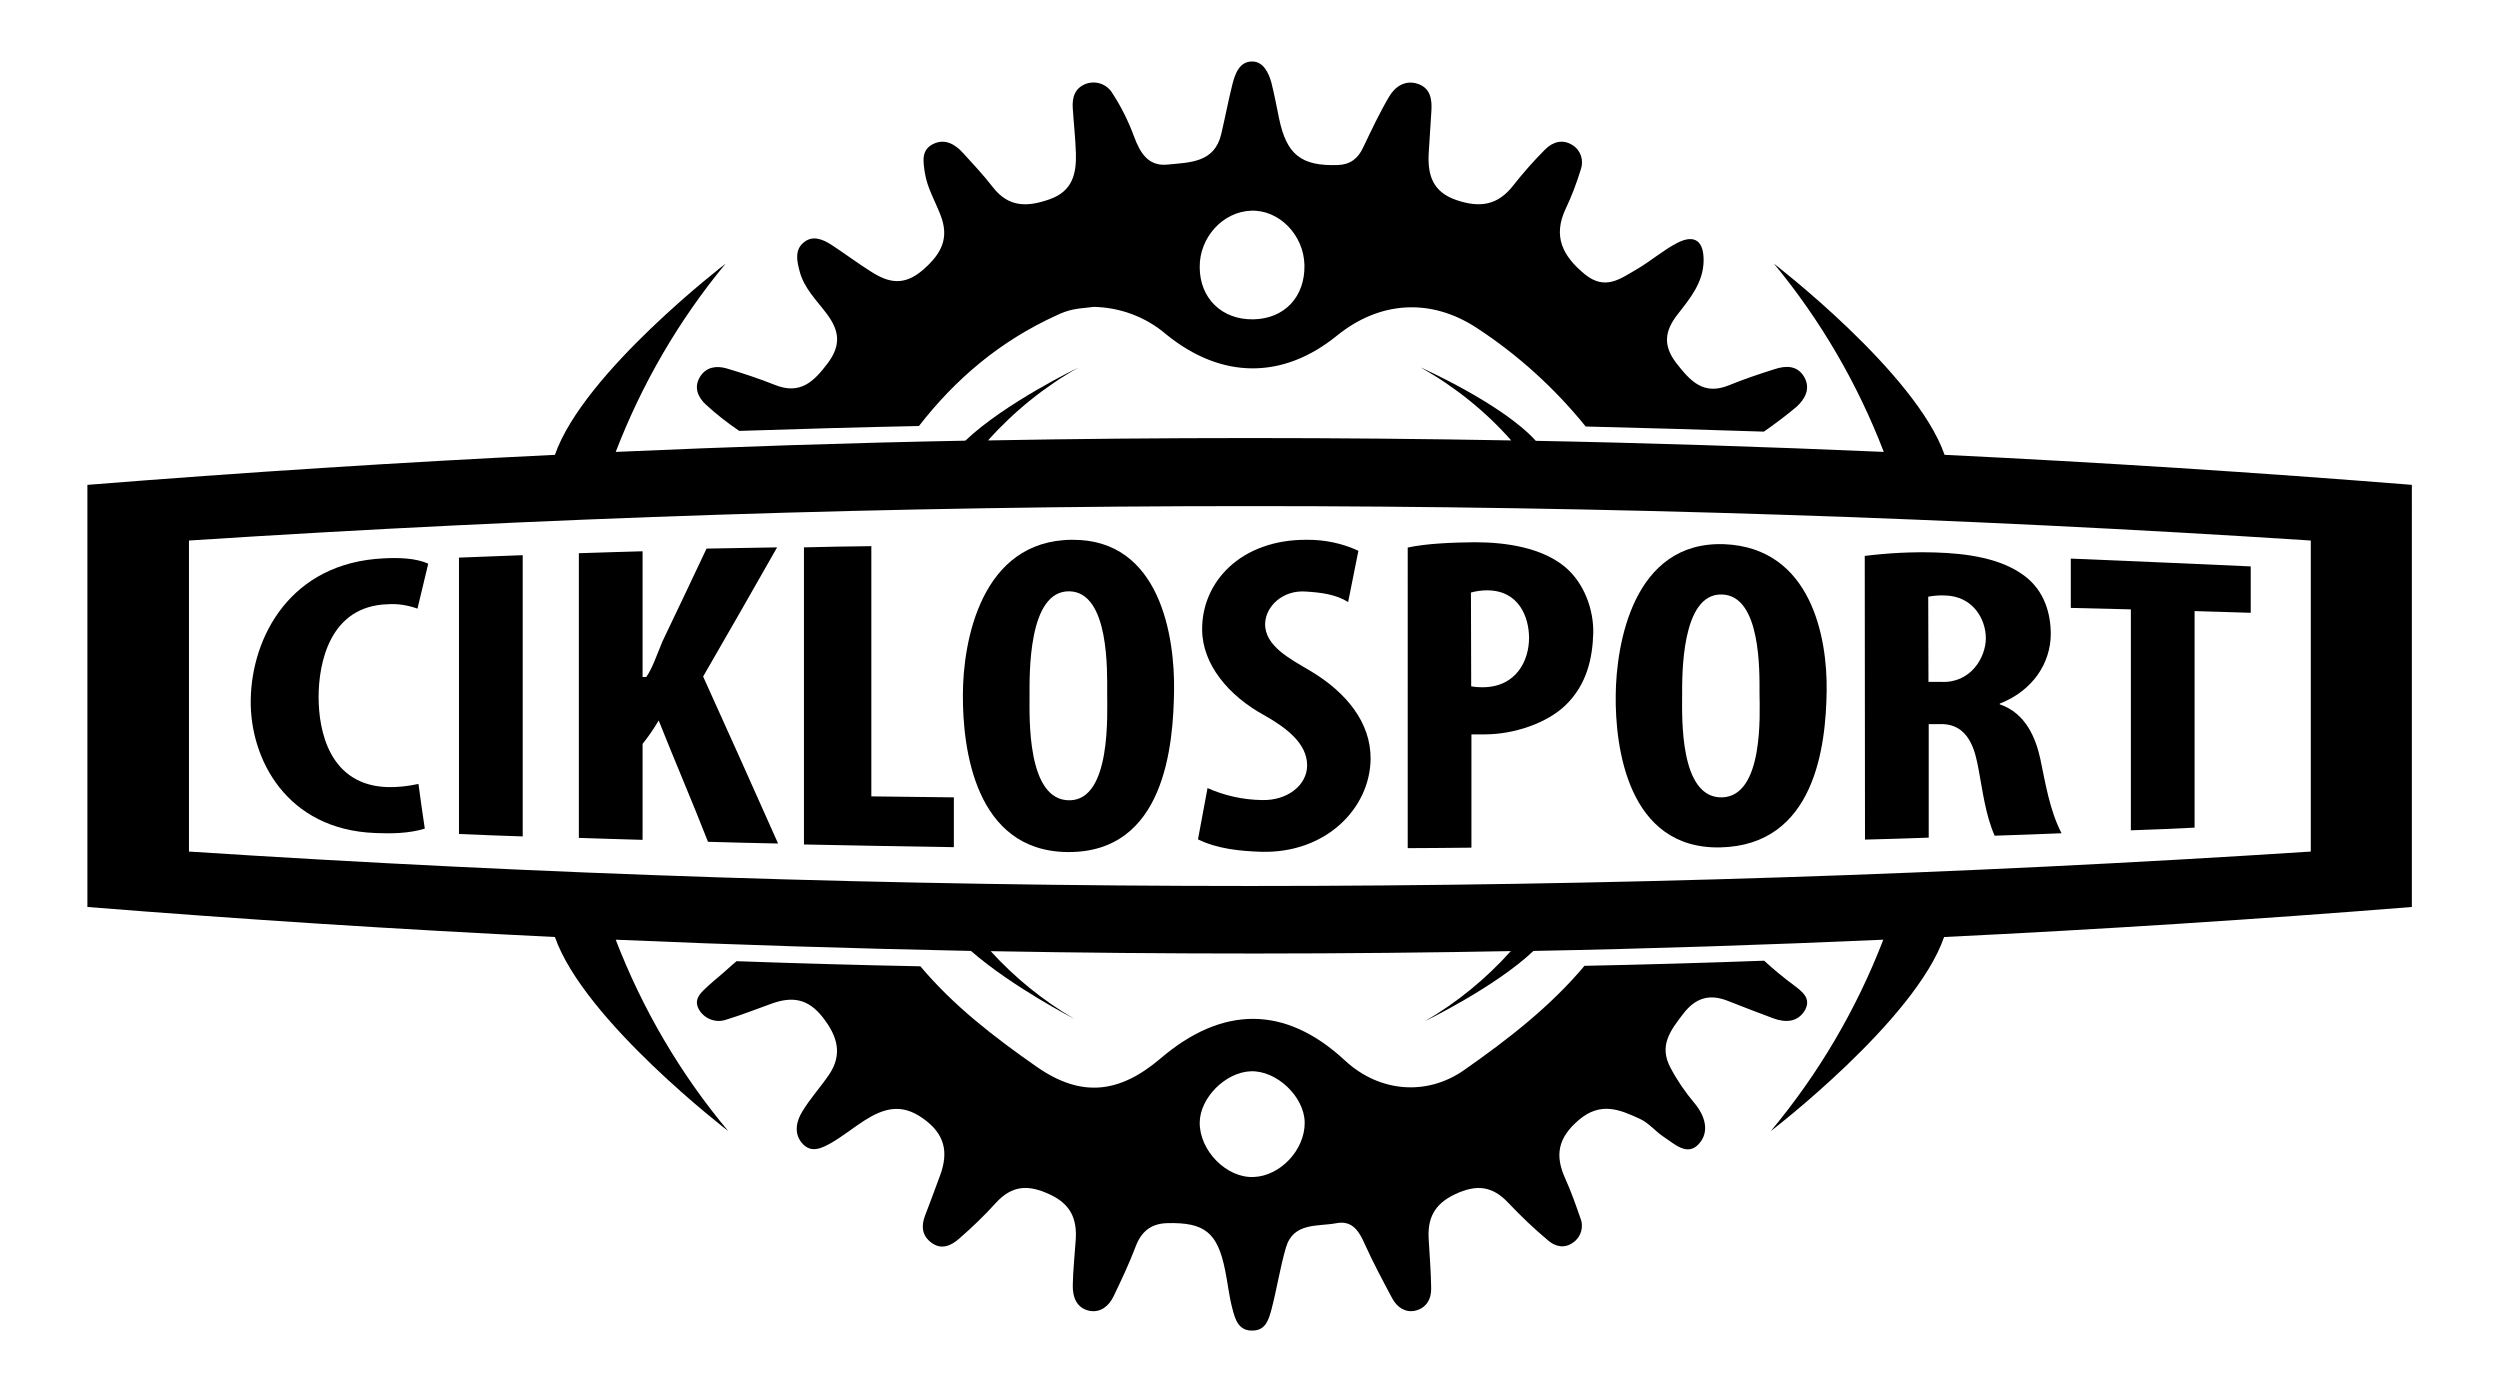 <?xml version="1.0" encoding="utf-8"?>
<svg version="1.1" 
	xmlns="http://www.w3.org/2000/svg" 
	xmlns:xlink="http://www.w3.org/1999/xlink" x="0px" y="0px" class="center-block" viewBox="0 0 1024 570" xml:space="preserve">
	<style type="text/css">
    .gears {
        fill: #000;
    }
	.frame {
        fill: #000;
    }
	.letters {
        fill: #000;
    }
	</style>
	<g>
		<g>
			<path class="frame" d="M988,198.6c-63.8-5.1-127.6-9.2-191.5-12.3c-11.7-33.6-69.9-78.3-69.9-78.3c19.2,23.2,34.3,49.3,45,77.1
			c-48.6-2.1-97.2-3.7-145.8-4.6c1.1,0,2.2,0,3.3,0.1c-13.7-15.2-47.2-30.1-47.2-30.1c14,7.9,26.5,17.9,37.1,29.9
			c-71.4-1.3-142.9-1.3-214.3,0c10.6-11.9,23.3-22.1,37.1-29.9c0,0-30.1,14.5-46.4,30c-47.8,0.9-95.5,2.5-143.2,4.6c0,0,0,0,0,0
			c10.7-27.8,25.8-53.9,45-77.1c0,0-58.2,44.6-69.9,78.3c-63.9,3.1-127.7,7.2-191.5,12.3v172.9c63.8,5.1,127.6,9.2,191.5,12.3
			c11.9,34.2,71,79.5,71,79.5c-19.7-23.5-35.2-50.1-46.1-78.4c48.5,2.1,97,3.6,145.5,4.6c17,14.8,42.3,27.8,42.3,27.8
			c-12.7-7.4-24.3-16.8-34.2-27.7c72.3,1.3,144.6,1.3,216.9-0.1c-1.3,0-2.6,0-3.9,0.1c-10.1,11.3-22.1,21.1-35.2,28.7
			c0,0,28.9-14,44.5-28.8c47.8-0.9,95.6-2.5,143.3-4.6c-10.9,28.3-26.4,54.8-46.1,78.4c0,0,59.2-45.3,71-79.5c0,0,0,0,0,0
			c63.9-3.1,127.8-7.2,191.6-12.3V198.6z M946.5,348.8c-289.4,18.8-579.7,18.8-869.1,0V221.4c289.4-18.8,579.7-18.8,869.1,0V348.8z" />
		</g>
		<g>
			<path class="gears" d="M734.7,403.5c-4.2-3.1-8.2-6.4-12.1-10c-24.5,0.9-49,1.6-73.6,2.1c-14,16.7-31.3,30.1-49.3,42.7
			c-15.1,10.6-34.6,9.3-48.9-4c-24.5-22.7-50.2-22.3-75.4-0.8c-17,14.5-32.6,16.1-50.7,3.5c-17.5-12.2-34.2-25.1-47.7-41.2
			c-25.1-0.5-50.2-1.2-75.3-2.1c-1.3,1.1-2.6,2.2-3.9,3.4c-2.4,2.2-5.1,4.3-7.5,6.5c-3,2.8-6.8,5.7-3.7,10.4c2.4,3.6,7,5.1,11,3.6
			c6.3-1.9,12.5-4.4,18.7-6.6c8.2-2.9,14.7-2,20.7,5.7c6.1,7.8,8.2,15.2,2.5,23.6c-3.5,5.1-7.7,9.7-10.9,15
			c-2.4,3.9-3.5,8.8-0.2,12.8c3.8,4.6,8.4,2.1,12.3-0.1c4.6-2.7,8.8-6.1,13.3-9c7.7-4.9,15-7.3,23.9-1c9.2,6.4,10.7,14,7.1,23.6
			c-2,5.4-4,10.9-6.1,16.3c-1.7,4.4-1.2,8.3,2.6,11.1c4.1,3.1,8.1,1.2,11.3-1.6c5.3-4.6,10.4-9.5,15.1-14.7c6.6-7.2,13.2-7.6,22-3.5
			c8.7,4,11.3,10.1,10.7,18.7c-0.4,6.2-1.1,12.4-1.2,18.5c-0.1,4.8,1.5,9.4,6.8,10.5c4.6,0.9,8-2,9.9-5.9c3.2-6.7,6.4-13.4,9-20.3
			c2.3-6.2,6.3-9.5,12.9-9.7c15.4-0.4,20.7,3.8,23.8,19.3c1.1,5.3,1.6,10.6,3,15.8c1.1,4.3,2.5,9.2,8.5,8.9c5.3-0.2,6.4-4.8,7.5-8.7
			c2.2-8.4,3.5-17,5.9-25.3c3.1-10.5,13.1-8.5,20.8-10c6.5-1.2,9.3,3.5,11.6,8.8c3.4,7.5,7.3,14.8,11.2,22.1c1.9,3.5,5.2,5.8,9.2,5
			c4.6-1,6.8-4.7,6.7-9.2c-0.1-6.6-0.6-13.2-1-19.8c-0.6-8.7,2.1-14.6,10.7-18.7c8.9-4.2,15.4-3.5,22,3.6
			c5.1,5.4,10.5,10.5,16.2,15.3c3,2.6,6.8,3.4,10.3,0.8c3.2-2.2,4.4-6.4,2.9-10c-1.9-5.5-3.8-10.9-6.2-16.2
			c-4.3-9.5-3-16.6,5.5-23.9c9-7.7,16.9-4.3,25.1-0.5c3.6,1.6,6.4,5.2,9.8,7.4c4.3,2.8,9.5,8,14.2,3c4.8-5.1,2.6-11.8-1.7-16.9
			c-3.7-4.4-7-9.2-9.7-14.3c-5-9.2-0.1-15.4,5.1-22.2c5.1-6.7,10.9-8.3,18.4-5.3c6.1,2.4,12.3,4.8,18.5,7.1
			c5.1,1.9,10.2,1.6,13.1-3.5C741.9,408.8,738.1,406.1,734.7,403.5z M513.5,482.1c-11.1,0.5-22.2-10.8-22.1-22.3
			c0.1-10.1,10.5-20.6,20.9-21c10.6-0.4,22,10.4,22.1,21C534.5,471,524.4,481.7,513.5,482.1z" />
		</g>
		<g>
			<path class="gears" d="M739,154.4c-2.8-4.8-7.5-4.7-12.1-3.2c-6.3,2-12.6,4.1-18.7,6.6c-10.5,4.3-15.9-1.8-21.6-9.1
			c-5.5-7.2-4.8-13.1,0.6-20c5-6.4,10.5-13,10.6-21.9c0.1-8-3.6-11-10.8-7.3c-5.8,3-10.9,7.5-16.6,10.8c-6.6,3.8-12.9,8.9-21.3,2
			c-9.1-7.5-13.1-15.5-7.8-26.8c2.5-5.2,4.5-10.6,6.2-16.1c1.3-3.7,0-7.8-3.3-9.9c-4-2.6-8.1-1.5-11.3,1.7c-4.7,4.7-9,9.6-13.1,14.8
			c-6.3,8.1-13.6,9.2-23.1,6c-9.9-3.3-12-10.3-11.5-19.3c0.3-5.8,0.8-11.5,1.1-17.3c0.3-4.8-0.4-9.4-5.7-11.1
			c-5-1.6-9.1,1.1-11.5,5.1c-4,6.7-7.3,13.8-10.7,20.9c-2.1,4.6-5.3,7.1-10.4,7.3c-15,0.5-21-4.2-24.1-19.1c-1-4.9-1.9-9.7-3.1-14.5
			c-1.1-4.1-3.3-8.7-7.7-8.8c-5.3-0.2-7.2,4.9-8.3,9.3c-1.7,6.8-3,13.7-4.6,20.5c-2.8,11.7-12.9,11.5-21.8,12.4
			c-8,0.9-11.4-4.7-13.9-11.5c-2.3-6.2-5.2-12.1-8.8-17.6c-2.2-3.8-6.7-5.4-10.8-4c-4.6,1.7-5.8,5.5-5.5,10
			c0.4,6.2,1.1,12.4,1.3,18.6c0.2,8.3-1.4,15.4-10.7,18.7c-9,3.2-16.8,3.5-23.3-4.9c-3.8-4.9-8-9.4-12.2-14c-3.3-3.6-7.3-6-12.1-3.8
			c-5.1,2.4-4.3,7-3.6,11.8c1,6.3,4.2,11.6,6.4,17.3c3.7,9.4,0.6,15.8-7.1,22.5c-7.7,6.7-14,5.4-21.1,0.9
			c-5.6-3.5-10.9-7.5-16.4-11.1c-3.6-2.3-7.8-4.1-11.5-0.9c-3.6,3-2.7,7.5-1.6,11.6c1.8,7.1,7.1,12.1,11.2,17.6
			c5.2,7,5.8,12.8,0.4,20.1c-5.7,7.6-11.3,13.1-21.6,9c-6.5-2.6-13.2-4.8-19.9-6.8c-4.2-1.2-8.4-0.6-10.9,3.5
			c-2.6,4.3-0.8,8.3,2.3,11.2c4.2,3.9,8.8,7.5,13.5,10.7l0.3,0.2c24.5-0.8,49.1-1.5,73.6-2c14.9-19.2,33.2-34.8,56.3-45.3
			c2.2-1.1,4.5-1.9,6.8-2.4c2.8-0.6,5.7-0.7,8.4-1.1c10.9,0.2,21.4,4.1,29.7,11.2c22.7,18.5,47.8,18.6,70,0.6
			c17.6-14.3,38.6-15.5,57.4-3.1c16.8,11,31.8,24.6,44.5,40.3c24.3,0.6,48.7,1.3,73,2.1c4.6-3.2,9.1-6.6,13.4-10.2
			C739.4,163.4,741.7,159.1,739,154.4z M513.3,130.8c-12.8,0.2-21.9-8.6-21.9-21.4c-0.1-12.2,9.5-22.7,21.1-23.1
			c11.4-0.4,21.5,9.9,21.8,22.2C534.6,121.6,526.1,130.6,513.3,130.8z" />
		</g>
		<g>
			<path class="letters" d="M174,339.4c-6.4,2-13.8,2.1-20.4,1.8c-36.2-1.4-51.3-30.3-50.9-54.6c0.4-25.7,16.2-56.1,54.5-57.9
			c5.9-0.3,13-0.2,18.2,2.2c-1.5,6.1-2.9,12.3-4.4,18.4c-3.9-1.4-8.1-2.1-12.2-1.8c-23.8,0.7-28.3,24.2-28.3,38
			c0,14,4.5,36.2,28.3,36.9c4.2,0.1,8.5-0.4,12.6-1.3C172.2,327.2,173.1,333.3,174,339.4z" />
		</g>
		<g>
			<path class="letters" d="M214.1,227.4v115.2c-9.2-0.3-16.9-0.6-26.1-1V228.4C197.2,228.1,204.9,227.7,214.1,227.4z" />
		</g>
		<g>
			<path class="letters" d="M237.1,226.6c7.7-0.3,16.9-0.5,26.1-0.8v51.5h1.5c2.3-3.1,4.5-9.4,6.6-14.5c6.1-12.8,12.1-25.3,18.1-38.1
			c9.6-0.2,19.3-0.3,28.9-0.5c-10,17.6-20.1,35.3-30.3,52.9c10.3,22.8,20.6,45.6,30.7,68.4c-9.6-0.2-19.1-0.4-28.7-0.7
			c-6.5-16.6-13.6-33.1-20.2-49.7c-2,3.4-4.2,6.6-6.6,9.6v39.3c-9.2-0.3-18.4-0.5-26.1-0.8L237.1,226.6L237.1,226.6z" />
		</g>
		<g>
			<path class="letters" d="M329.3,224.2c9.2-0.2,16.9-0.4,27.6-0.5v102.5c9.2,0.1,23,0.3,33.8,0.4v20.4c-20-0.3-41.5-0.7-61.4-1.1V224.2
			z" />
		</g>
		<g>
			<path class="letters" d="M480.9,282.8c-0.3,22.1-3.6,66.7-43.8,66.2c-37.8-0.5-42.8-42.5-42.7-64.3c0-22,7.4-63.3,44.6-63.6
			C475.6,220.7,481.2,261.5,480.9,282.8z M421.7,285c0,8.5-1.2,43.1,16.5,42.8c17-0.3,15.3-35.5,15.3-43.9c0-8.5,1-41.4-15.5-41.7
			C421,241.9,421.7,276.5,421.7,285z" />
		</g>
		<g>
			<path class="letters" d="M494.6,322.8c7,3.1,14.6,4.8,22.3,4.9c10.4,0.3,18.5-6.1,18.5-14.2c0-9.1-8.7-15.5-17.5-20.5
			c-14.7-8-25.4-20.9-25.5-35c-0.2-19.7,15.9-37,42.7-36.9c7.3-0.1,14.6,1.4,21.3,4.5c-1.4,7-2.8,14-4.2,21
			c-5.1-3.2-11.1-3.9-17.3-4.3c-9.5-0.7-16.4,6-16.7,13c-0.3,9.3,10.3,14.6,18.7,19.6c14.5,8.7,24.6,21,24.5,35.9
			c-0.2,20.3-18.3,38.8-44.8,38.1c-8.7-0.3-18-1.2-25.9-5.1L494.6,322.8z" />
		</g>
		<g>
			<path class="letters" d="M576.5,224.3c7.7-1.7,18.4-2.1,27.6-2.2c13.1,0,27.4,2.3,36.8,10c8.3,6.9,11.9,18.1,11.7,27.2
			c-0.3,10.5-2.7,21.2-11.4,29.6c-7.6,7.3-21,11.9-33.1,11.9c-1.8,0-3.8,0-5.4,0v46.4c-10.7,0.1-20,0.2-26.1,0.2V224.3z
			 M602.6,281.1c1.4,0.3,2.9,0.4,4.4,0.4c14.1,0.1,19.3-11,19.3-20.2c0-8.3-4-19.5-17.2-19.5c-2.2,0-4.4,0.3-6.6,0.9L602.6,281.1
			L602.6,281.1z" />
		</g>
		<g>
			<path class="letters" d="M748.2,282.9c-0.3,22.6-4.7,63.4-43.7,64.2c-37.8,0.7-43-41.2-42.7-62.5c0.2-20.5,7-63.1,44.5-61.7
			C742,224.4,748.5,261.3,748.2,282.9z M689,285c0,8.3-1.2,42.2,16.5,41.6c16.9-0.7,15.3-34.1,15.2-42.6c0-8.7,0.7-40.1-15.4-40.5
			C688.6,243,689,276.6,689,285z" />
		</g>
		<g>
			<path class="letters" d="M763.8,227.7c9.7-1.2,19.4-1.7,29.2-1.4c12.6,0.4,26.7,2.3,36.4,9.7c8,6.1,10.6,15.3,10.6,23.8
			c-0.1,11.6-7.1,23-20.9,28.4v0.3c10.7,3.6,14.8,14,16.6,22.3c2.1,9.9,3.8,21,8.7,30.5c-9.2,0.4-18.3,0.7-27.4,1
			c-3.8-8.7-4.9-18.4-6.6-27.3c-1.3-6.9-3.6-18.9-16-18.4c-1.5,0-1.3,0-4.4,0v46.5c-9.2,0.3-16.9,0.6-26.1,0.8L763.8,227.7
			L763.8,227.7z M789.9,279.3c3.1,0,3.4,0,5.2,0c12.1,0.6,18.3-10,18.3-17.9c0-7.7-5.2-17.3-16.9-17.5c-2.2-0.1-4.5,0.1-6.7,0.5
			L789.9,279.3L789.9,279.3z" />
		</g>
		<g>
			<path class="letters" d="M872.8,249.6c-7.7-0.2-16.9-0.4-24.6-0.6v-20.2c24.6,1,49.1,2.1,73.7,3.2v19c-6.1-0.2-15.4-0.5-23-0.7v88.7
			c-7.7,0.4-16.9,0.8-26.1,1.1V249.6L872.8,249.6z" />
		</g>
	</g>
</svg>